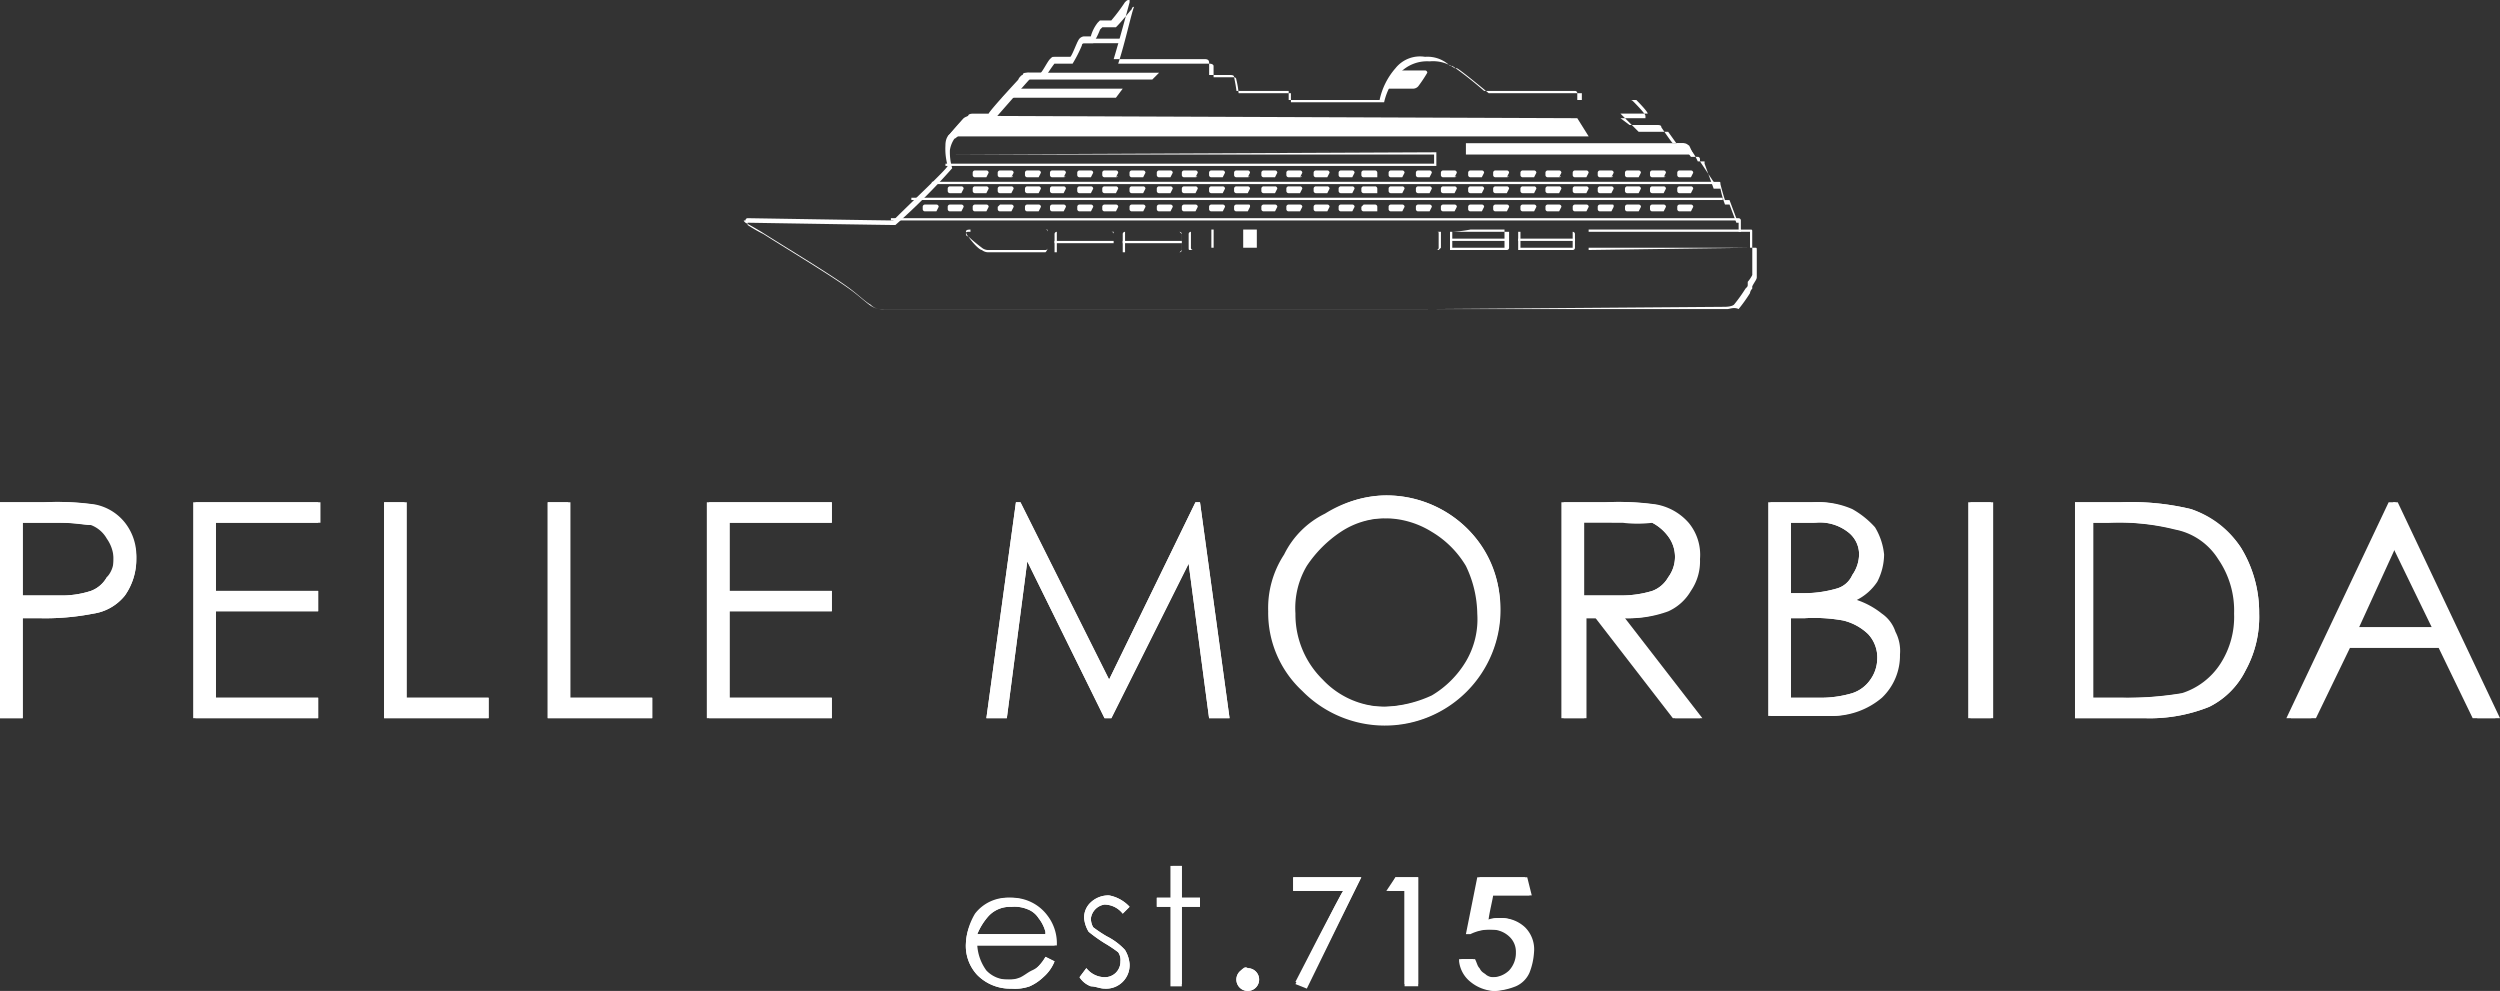 <svg id="logo-16" xmlns="http://www.w3.org/2000/svg" width="100.917" height="40" viewBox="0 0 100.917 40">
  <rect x="0" y="0" width="100.917" height="40" fill="#333333" stroke="none"/>
  <path id="Path_257" data-name="Path 257" d="M0,22.1H1.743a10.658,10.658,0,0,1,2.018.092,2.039,2.039,0,0,1,1.193.734,2.249,2.249,0,0,1,.55,1.468,2.538,2.538,0,0,1-.459,1.468,2.008,2.008,0,0,1-1.284.734,10.067,10.067,0,0,1-2.2.183H.917v4.037H0Zm.917.826v2.936H2.385a3.8,3.8,0,0,0,1.284-.183,1.233,1.233,0,0,0,.642-.55,1.042,1.042,0,0,0,.275-.734,1.48,1.48,0,0,0-.275-.826,1.233,1.233,0,0,0-.642-.55c-.275,0-.642-.092-1.284-.092Z" transform="translate(0 -1.825)" fill="#fff"/>
  <path id="Path_258" data-name="Path 258" d="M8.5,22.1h5.046v.826H9.417v2.752h4.128V26.5H9.417V29.99h4.128v.826H8.5Z" transform="translate(-0.702 -1.825)" fill="#fff"/>
  <path id="Path_259" data-name="Path 259" d="M16.9,22.1h.826v7.89H21.12v.826H16.9Z" transform="translate(-1.395 -1.825)" fill="#fff"/>
  <path id="Path_260" data-name="Path 260" d="M24.1,22.1h.826v7.89H28.32v.826H24.1Z" transform="translate(-1.99 -1.825)" fill="#fff"/>
  <path id="Path_261" data-name="Path 261" d="M31.1,22.1h5.046v.826H32.017v2.752h4.128V26.5H32.017V29.99h4.128v.826H31.1Z" transform="translate(-2.568 -1.825)" fill="#fff"/>
  <path id="Path_262" data-name="Path 262" d="M43.4,30.816,44.593,22.1h.183l3.578,7.156L51.84,22.1h.183l1.193,8.716h-.826l-.826-6.239-3.119,6.239h-.275l-3.119-6.33-.826,6.33Z" transform="translate(-3.583 -1.825)" fill="#fff"/>
  <path id="Path_263" data-name="Path 263" d="M60.479,21.8a4.645,4.645,0,0,1,3.3,1.284,4.671,4.671,0,1,1-6.605,6.606A4.3,4.3,0,0,1,55.8,26.479a3.941,3.941,0,0,1,.642-2.294,3.6,3.6,0,0,1,1.651-1.651,4.81,4.81,0,0,1,2.385-.734m.092.917a3.308,3.308,0,0,0-1.835.55,4.914,4.914,0,0,0-1.376,1.376,3.344,3.344,0,0,0-.459,1.927A3.674,3.674,0,0,0,58,29.231a3.472,3.472,0,0,0,2.569,1.1,4.93,4.93,0,0,0,1.927-.459A4.914,4.914,0,0,0,63.873,28.5a3.344,3.344,0,0,0,.459-1.927,4.578,4.578,0,0,0-.459-1.927A3.951,3.951,0,0,0,62.5,23.268a3.11,3.11,0,0,0-1.927-.55" transform="translate(-4.607 -1.8)" fill="#fff"/>
  <path id="Path_264" data-name="Path 264" d="M68.8,22.1h1.743a10.657,10.657,0,0,1,2.018.092,2.272,2.272,0,0,1,1.284.734,2.021,2.021,0,0,1,.459,1.468,2.106,2.106,0,0,1-.367,1.284,2.008,2.008,0,0,1-.917.826,4.624,4.624,0,0,1-1.743.275L74.4,30.816H73.3l-3.119-4.037h-.459v4.037H68.8Zm.826.826v2.936h1.468a4.253,4.253,0,0,0,1.284-.183,1.233,1.233,0,0,0,.642-.55,1.376,1.376,0,0,0,0-1.651,1.868,1.868,0,0,0-.642-.55,3.8,3.8,0,0,0-1.284-.183H69.626Z" transform="translate(-5.681 -1.825)" fill="#fff"/>
  <path id="Path_265" data-name="Path 265" d="M77.9,22.1h1.743a3.385,3.385,0,0,1,1.56.275,3.592,3.592,0,0,1,.917.734,2.608,2.608,0,0,1,.367,1.1,2.443,2.443,0,0,1-.275,1.1,2.166,2.166,0,0,1-.826.734,3.285,3.285,0,0,1,1.009.55,1.427,1.427,0,0,1,.55.734,1.654,1.654,0,0,1,.183.917A2.349,2.349,0,0,1,82.4,29.99a3.1,3.1,0,0,1-2.11.734H77.9V22.1Zm.826.826V25.77h.459a4.469,4.469,0,0,0,1.376-.183.97.97,0,0,0,.642-.55,1.48,1.48,0,0,0,.275-.826,1.129,1.129,0,0,0-.459-.917,1.9,1.9,0,0,0-1.376-.367Zm0,3.67V29.99h1.1a4.47,4.47,0,0,0,1.376-.183,1.427,1.427,0,0,0,.734-.55,1.48,1.48,0,0,0,.275-.826,1.38,1.38,0,0,0-.367-1.009,2.187,2.187,0,0,0-1.009-.55,6.565,6.565,0,0,0-1.56-.092h-.55Z" transform="translate(-6.432 -1.825)" fill="#fff"/>
  <rect id="Rectangle_95" data-name="Rectangle 95" width="0.917" height="8.716" transform="translate(79.541 20.275)" fill="#fff"/>
  <path id="Path_266" data-name="Path 266" d="M91.3,30.816V22.1h1.835a10.418,10.418,0,0,1,2.844.275A3.8,3.8,0,0,1,98,23.935a5.016,5.016,0,0,1,.734,2.661,4.469,4.469,0,0,1-.55,2.294,3.247,3.247,0,0,1-1.468,1.468,6.437,6.437,0,0,1-2.569.459Zm.917-.826h1.009a13.467,13.467,0,0,0,2.477-.183,2.887,2.887,0,0,0,1.56-1.193,3.489,3.489,0,0,0,.55-2.018,3.657,3.657,0,0,0-.642-2.2A2.648,2.648,0,0,0,95.428,23.2a9.657,9.657,0,0,0-2.752-.275h-.642V29.99Z" transform="translate(-7.539 -1.825)" fill="#fff"/>
  <path id="Path_267" data-name="Path 267" d="M105.112,22.1l4.128,8.716h-.917l-1.376-2.844h-3.761l-1.376,2.844H100.8l4.128-8.716Zm-.092,1.835-1.468,3.211h3.028Z" transform="translate(-8.323 -1.825)" fill="#fff"/>
  <path id="Path_268" data-name="Path 268" d="M.092,22.1H1.835a10.658,10.658,0,0,1,2.018.092,2.039,2.039,0,0,1,1.193.734A2.158,2.158,0,0,1,5.5,24.394a2.538,2.538,0,0,1-.459,1.468,2.008,2.008,0,0,1-1.284.734,10.067,10.067,0,0,1-2.2.183H.917v4.037H0V22.1Zm.826.826v2.936H2.385a3.8,3.8,0,0,0,1.284-.183,1.233,1.233,0,0,0,.642-.55c.275-.183.275-.367.275-.734a1.363,1.363,0,0,0-.183-.826,1.233,1.233,0,0,0-.642-.55c-.275,0-.642-.092-1.284-.092Z" transform="translate(0 -1.825)" fill="#fff"/>
  <path id="Path_269" data-name="Path 269" d="M8.6,22.1h5.046v.826H9.426v2.752h4.128V26.5H9.426V29.99h4.128v.826H8.6Z" transform="translate(-0.71 -1.825)" fill="#fff"/>
  <path id="Path_270" data-name="Path 270" d="M16.9,22.1h.917v7.89h3.3v.826H16.9Z" transform="translate(-1.395 -1.825)" fill="#fff"/>
  <path id="Path_271" data-name="Path 271" d="M24.1,22.1h.917v7.89h3.3v.826H24.1Z" transform="translate(-1.99 -1.825)" fill="#fff"/>
  <path id="Path_272" data-name="Path 272" d="M31.2,22.1h4.954v.826H32.026v2.752h4.128V26.5H32.026V29.99h4.128v.826H31.2Z" transform="translate(-2.576 -1.825)" fill="#fff"/>
  <path id="Path_273" data-name="Path 273" d="M43.4,30.816,44.593,22.1h.183l3.578,7.156L51.84,22.1h.183l1.193,8.716h-.826l-.826-6.239-3.119,6.239h-.275l-3.119-6.33-.826,6.33Z" transform="translate(-3.583 -1.825)" fill="#fff"/>
  <path id="Path_274" data-name="Path 274" d="M60.487,21.8a4.646,4.646,0,0,1,3.3,1.284,4.361,4.361,0,0,1,1.376,3.3,4.5,4.5,0,0,1-1.376,3.3,4.451,4.451,0,0,1-3.211,1.376,4.5,4.5,0,0,1-3.3-1.376A4.3,4.3,0,0,1,55.9,26.479a3.941,3.941,0,0,1,.642-2.294,3.6,3.6,0,0,1,1.651-1.651,4.245,4.245,0,0,1,2.294-.734m0,.917a3.308,3.308,0,0,0-1.835.55,4.914,4.914,0,0,0-1.376,1.376,3.344,3.344,0,0,0-.459,1.927,3.674,3.674,0,0,0,1.1,2.661,3.472,3.472,0,0,0,2.569,1.1,4.93,4.93,0,0,0,1.927-.459A3.951,3.951,0,0,0,63.79,28.5a3.344,3.344,0,0,0,.459-1.927,4.578,4.578,0,0,0-.459-1.927,3.951,3.951,0,0,0-1.376-1.376,3.611,3.611,0,0,0-1.927-.55" transform="translate(-4.616 -1.8)" fill="#fff"/>
  <path id="Path_275" data-name="Path 275" d="M68.7,22.1h1.743a10.658,10.658,0,0,1,2.018.092,2.272,2.272,0,0,1,1.284.734,2.021,2.021,0,0,1,.459,1.468,2.106,2.106,0,0,1-.367,1.284,2.008,2.008,0,0,1-.917.826,4.624,4.624,0,0,1-1.743.275L74.3,30.816H73.2l-3.119-4.037h-.459v4.037H68.7Zm.917.826v2.936h1.468a4.253,4.253,0,0,0,1.284-.183,1.233,1.233,0,0,0,.642-.55,1.376,1.376,0,0,0,0-1.651,1.868,1.868,0,0,0-.642-.55,4.912,4.912,0,0,1-1.193,0Z" transform="translate(-5.672 -1.825)" fill="#fff"/>
  <path id="Path_276" data-name="Path 276" d="M77.8,22.1h1.743a3.385,3.385,0,0,1,1.56.275,3.593,3.593,0,0,1,.917.734,2.608,2.608,0,0,1,.367,1.1,2.443,2.443,0,0,1-.275,1.1,2.166,2.166,0,0,1-.826.734,3.285,3.285,0,0,1,1.009.55,1.427,1.427,0,0,1,.55.734,3.26,3.26,0,0,1,.183.917A2.349,2.349,0,0,1,82.3,29.99a3.1,3.1,0,0,1-2.11.734H77.8V22.1Zm.917.826V25.77h.459a4.971,4.971,0,0,0,1.376-.183.97.97,0,0,0,.642-.55,1.48,1.48,0,0,0,.275-.826,1.129,1.129,0,0,0-.459-.917,1.794,1.794,0,0,0-1.284-.367Zm0,3.67V29.99h1.1a4.47,4.47,0,0,0,1.376-.183,1.427,1.427,0,0,0,.734-.55,1.48,1.48,0,0,0,.275-.826,1.38,1.38,0,0,0-.367-1.009,2.187,2.187,0,0,0-1.009-.55,6.565,6.565,0,0,0-1.56-.092h-.55Z" transform="translate(-6.424 -1.825)" fill="#fff"/>
  <rect id="Rectangle_96" data-name="Rectangle 96" width="0.917" height="8.716" transform="translate(79.45 20.275)" fill="#fff"/>
  <path id="Path_277" data-name="Path 277" d="M91.3,30.816V22.1h1.835a10.418,10.418,0,0,1,2.844.275A4.18,4.18,0,0,1,98,23.935a5.016,5.016,0,0,1,.734,2.661,4.469,4.469,0,0,1-.55,2.294,3.247,3.247,0,0,1-1.468,1.468,6.437,6.437,0,0,1-2.569.459Zm.826-.826h1.009a13.467,13.467,0,0,0,2.477-.183,2.887,2.887,0,0,0,1.56-1.193,3.489,3.489,0,0,0,.55-2.018,3.657,3.657,0,0,0-.642-2.2A2.648,2.648,0,0,0,95.337,23.2a9.353,9.353,0,0,0-2.661-.275h-.642V29.99Z" transform="translate(-7.539 -1.825)" fill="#fff"/>
  <path id="Path_278" data-name="Path 278" d="M105,22.1l4.037,8.716h-.917l-1.376-2.844h-3.761l-1.376,2.844H100.6l4.128-8.716Zm-.092,1.835-1.468,3.211h3.028Z" transform="translate(-8.306 -1.825)" fill="#fff"/>
  <path id="Path_279" data-name="Path 279" d="M45.711,41.885l.367.183a1.646,1.646,0,0,1-.459.642,1.919,1.919,0,0,1-.55.367,1.789,1.789,0,0,1-.734.092,1.867,1.867,0,0,1-1.376-.55,1.717,1.717,0,0,1-.459-1.284,1.932,1.932,0,0,1,.459-1.193,1.651,1.651,0,0,1,1.376-.642,1.783,1.783,0,0,1,1.468.734,1.844,1.844,0,0,1,.367,1.193H42.959a1.924,1.924,0,0,0,.367,1.009,1.178,1.178,0,0,0,.917.367,1.164,1.164,0,0,0,.55-.092c.183-.092.275-.183.459-.275a2.433,2.433,0,0,0,.459-.55m0-1.009a1.494,1.494,0,0,0-.275-.55.916.916,0,0,0-.459-.367,1.36,1.36,0,0,0-.642-.092,1.178,1.178,0,0,0-.917.367,2.54,2.54,0,0,0-.459.734h2.752Z" transform="translate(-3.509 -3.261)" fill="#fff"/>
  <path id="Path_280" data-name="Path 280" d="M49.518,39.859l-.275.275a.948.948,0,0,0-.734-.367.649.649,0,0,0-.55.55.693.693,0,0,0,.092.367,5.434,5.434,0,0,0,.55.367,2.533,2.533,0,0,1,.734.55,1.3,1.3,0,0,1,.183.55.947.947,0,0,1-1.009,1.009c-.183,0-.367-.092-.55-.092A.916.916,0,0,1,47.5,42.7l.275-.367a.948.948,0,0,0,.734.367.627.627,0,0,0,.642-.642.552.552,0,0,0-.092-.367,5.433,5.433,0,0,0-.55-.367,6.255,6.255,0,0,1-.642-.459,1.3,1.3,0,0,1-.183-.55.833.833,0,0,1,.275-.642,1.042,1.042,0,0,1,.734-.275,1.512,1.512,0,0,1,.826.459" transform="translate(-3.922 -3.253)" fill="#fff"/>
  <path id="Path_281" data-name="Path 281" d="M51.45,38.1h.459v1.284h.734v.367h-.734v3.211H51.45V39.751H50.9v-.367h.55Z" transform="translate(-4.203 -3.146)" fill="#fff"/>
  <path id="Path_282" data-name="Path 282" d="M54.592,42.692a.459.459,0,1,0,.275-.092.337.337,0,0,0-.275.092" transform="translate(-4.5 -3.517)" fill="#fff"/>
  <path id="Path_283" data-name="Path 283" d="M59.652,38.6H56.9v.55h2.018c-.092.092-1.927,3.761-1.927,3.761l.459.183,2.2-4.5Z" transform="translate(-4.698 -3.187)" fill="#fff"/>
  <path id="Path_284" data-name="Path 284" d="M62.293,38.6h-.917l-.275.55h.642V43h.55Z" transform="translate(-5.045 -3.187)" fill="#fff"/>
  <path id="Path_285" data-name="Path 285" d="M66.961,38.6H65.034l-.459,2.294h.092a1.814,1.814,0,0,1,.917-.183,1.042,1.042,0,0,1,.734.275.833.833,0,0,1,.275.642,1.042,1.042,0,0,1-.275.734.991.991,0,0,1-.642.275.552.552,0,0,1-.367-.092c-.092-.092-.183-.092-.275-.275-.092-.092-.092-.183-.183-.367H64.3v.092a1.235,1.235,0,0,0,.459.826,1.63,1.63,0,0,0,.917.367A2.678,2.678,0,0,0,66.5,43a1.071,1.071,0,0,0,.55-.55,2.679,2.679,0,0,0,.183-.826,1.253,1.253,0,0,0-.367-1.009,1.38,1.38,0,0,0-1.009-.367,1,1,0,0,0-.459.092c0-.183.183-.917.183-1.009h1.56l-.183-.734Z" transform="translate(-5.309 -3.187)" fill="#fff"/>
  <path id="Path_286" data-name="Path 286" d="M45.711,41.885l.367.183a1.646,1.646,0,0,1-.459.642,1.919,1.919,0,0,1-.55.367,1.789,1.789,0,0,1-.734.092,1.867,1.867,0,0,1-1.376-.55,1.717,1.717,0,0,1-.459-1.284,2.6,2.6,0,0,1,.367-1.193,1.651,1.651,0,0,1,1.376-.642,1.783,1.783,0,0,1,1.468.734,1.844,1.844,0,0,1,.367,1.193H42.867a1.924,1.924,0,0,0,.367,1.009,1.178,1.178,0,0,0,.917.367,1.164,1.164,0,0,0,.55-.092c.183-.092.275-.183.459-.275a1.041,1.041,0,0,0,.55-.55m0-1.009a1.494,1.494,0,0,0-.275-.55.916.916,0,0,0-.459-.367,1.36,1.36,0,0,0-.642-.092,1.178,1.178,0,0,0-.917.367,2.54,2.54,0,0,0-.459.734h2.752Z" transform="translate(-3.509 -3.261)" fill="#fff"/>
  <path id="Path_287" data-name="Path 287" d="M49.518,39.859l-.275.275a.948.948,0,0,0-.734-.367.649.649,0,0,0-.55.55.693.693,0,0,0,.092.367,5.434,5.434,0,0,0,.55.367,2.533,2.533,0,0,1,.734.55,1.3,1.3,0,0,1,.183.55.947.947,0,0,1-1.009,1.009c-.183,0-.367-.092-.55-.092A.916.916,0,0,1,47.5,42.7l.275-.367a.948.948,0,0,0,.734.367.627.627,0,0,0,.642-.642.552.552,0,0,0-.092-.367,5.433,5.433,0,0,0-.55-.367,6.255,6.255,0,0,1-.642-.459,1.3,1.3,0,0,1-.183-.55.833.833,0,0,1,.275-.642,1.042,1.042,0,0,1,.734-.275,1.512,1.512,0,0,1,.826.459" transform="translate(-3.922 -3.253)" fill="#fff"/>
  <path id="Path_288" data-name="Path 288" d="M51.542,38.1h.367v1.284h.734v.367h-.734v3.119h-.367V39.751H50.9v-.367h.642Z" transform="translate(-4.203 -3.146)" fill="#fff"/>
  <path id="Path_289" data-name="Path 289" d="M54.592,42.688a.459.459,0,1,0,.275-.092c-.092-.092-.183,0-.275.092" transform="translate(-4.5 -3.514)" fill="#fff"/>
  <path id="Path_290" data-name="Path 290" d="M59.652,38.6H56.9v.55h2.018c-.092.092-1.927,3.67-1.927,3.67L57.45,43l2.2-4.4Z" transform="translate(-4.698 -3.187)" fill="#fff"/>
  <path id="Path_291" data-name="Path 291" d="M62.193,38.6h-.826L61,39.15h.734v3.761h.55V38.6Z" transform="translate(-5.037 -3.187)" fill="#fff"/>
  <path id="Path_292" data-name="Path 292" d="M66.861,38.6H64.934l-.459,2.294h.092a1.814,1.814,0,0,1,.917-.183,1.042,1.042,0,0,1,.734.275.833.833,0,0,1,.275.642,1.042,1.042,0,0,1-.275.734.991.991,0,0,1-.642.275.552.552,0,0,1-.367-.092c-.092-.092-.183-.092-.275-.275-.092-.092-.092-.183-.183-.367H64.2v.092a1.235,1.235,0,0,0,.459.826,1.63,1.63,0,0,0,.917.367A2.679,2.679,0,0,0,66.4,43a1.071,1.071,0,0,0,.55-.55,2.679,2.679,0,0,0,.183-.826,1.27,1.27,0,0,0-1.376-1.376,1,1,0,0,0-.459.092c0-.092.183-.917.183-1.009h1.56l-.183-.734Z" transform="translate(-5.301 -3.187)" fill="#fff"/>
  <path id="Path_293" data-name="Path 293" d="M72.427,12.477H38.3a.593.593,0,0,1-.459-.183c-.183-.092-.459-.367-.826-.642C36.28,11.1,34.445,10,33.436,9.358c-.459-.275-.642-.367-.642-.367-.092-.092-.092-.092,0-.092a.09.09,0,0,1,.092-.092s5.5.092,5.872.092c.826-.826,2.11-2.018,2.2-2.2a2.54,2.54,0,0,1-.092-.826c0-.367.183-.459.183-.459a5.535,5.535,0,0,1,.734-.734c0-.092.183-.092.183-.092h.642c.092-.183,1.284-1.468,1.376-1.56a.337.337,0,0,1,.275-.092h.459c.092-.092.275-.459.367-.55s.092-.092.183-.092h.642c.092-.092.275-.642.367-.734a.284.284,0,0,1,.183-.092h.275a1.55,1.55,0,0,1,.275-.55l.092-.092h.459a7.315,7.315,0,0,0,.55-.734C48.207,0,48.207,0,48.3,0V.092s-.367,1.376-.642,2.294h3.67c.183,0,.183.092.183.183v.459h.826c.092,0,.183,0,.183.092,0,0,.092.459.092.55h2.11v.367h3.67a2.834,2.834,0,0,1,.642-1.284,1.265,1.265,0,0,1,1.193-.459h0a1.3,1.3,0,0,1,1.009.367h.092A15.684,15.684,0,0,1,62.61,3.67h3.67a.09.09,0,0,1,.092.092v.275h2.11c.092,0,.092,0,.183.092,0,0,.459.459.459.55v.092H68.115l.367.275h1.1c.092,0,.183,0,.183.092,0,0,.367.55.459.642h.367c.092,0,.092,0,.092.092a2.943,2.943,0,0,0,.275.459h.275a.09.09,0,0,1,.092.092v.092l.55.826h.183c.092,0,.092,0,.092.092,0,0,.092.367.183.642h.183l.275.734h.092a.09.09,0,0,1,.092.092v.367h.367c.092,0,.092,0,.092.092V10h.092c.092,0,.092,0,.092.092v1.1c0,.092-.092.183-.183.367v.092a.32.32,0,0,0-.092.183,6.26,6.26,0,0,1-.459.642C72.7,12.385,72.519,12.477,72.427,12.477Zm-.092-.092s.275,0,.367-.092a6.256,6.256,0,0,0,.459-.642c.092-.092.092-.092.092-.183v-.092a1.319,1.319,0,0,0,.183-.275V10h-.092V9.358h-.459V8.991h-.092l-.275-.734h-.183a3.738,3.738,0,0,1-.183-.642h-.275l-.367-1.009V6.514h-.275a2,2,0,0,0-.275-.459l-.092-.092H70.5l-.459-.642H68.849l-.734-.734h1.1c0-.092-.459-.55-.459-.55h-2.2V3.761H62.794s-1.1-.917-1.284-1.009h-.092a1.476,1.476,0,0,0-1.009-.275h0a1.519,1.519,0,0,0-1.193.459,2.5,2.5,0,0,0-.642,1.193H54.812V3.853h0V3.761H52.7a3.244,3.244,0,0,0-.092-.55.09.09,0,0,0-.092-.092h-.826V2.661s0-.092-.183-.092H47.84c.275-.826.55-2.11.642-2.294a.09.09,0,0,0-.092.092c-.092.092-.367.459-.642.734H47.2l-.092.092a3.054,3.054,0,0,1-.275.55h-.367a.09.09,0,0,0-.092.092A5.448,5.448,0,0,1,46,2.569h-.734a5.434,5.434,0,0,0-.367.55h-.459c-.092,0-.183,0-.183.092-.092.092-1.376,1.56-1.376,1.56h-.642a.71.71,0,0,0-.275.092c-.092.092-.642.734-.734.734h0a1.1,1.1,0,0,0-.183.459,2.28,2.28,0,0,0,.092.734h0a26.18,26.18,0,0,1-2.294,2.294h0c-.275,0-5.872-.092-5.872-.092h-.092v.092a6.636,6.636,0,0,0,.642.367c1.009.642,2.844,1.743,3.578,2.294.367.275.642.55.826.642a.827.827,0,0,0,.459.092H60.133Z" transform="translate(-2.702)" fill="#fff"/>
  <path id="Path_294" data-name="Path 294" d="M43.693,11.017h-.275a.4.4,0,0,1-.275-.092h0c-.092,0-.367-.275-.55-.55a.284.284,0,0,1-.092-.183c0-.092.092-.092.275-.092h2.936c.092,0,.092,0,.092.092v.642a.32.32,0,0,1-.092.183H43.693Zm-1.009-.826c-.183,0-.183,0-.183.092a.09.09,0,0,0,.092.092,6.759,6.759,0,0,0,.55.459h0a.4.4,0,0,0,.275.092h2.294a.09.09,0,0,0,.092-.092v-.642a.09.09,0,0,0-.092-.092H42.683Z" transform="translate(-3.509 -0.834)" fill="#fff"/>
  <path id="Path_295" data-name="Path 295" d="M47.134,11.026H46.4v-.734a.09.09,0,0,1,.092-.092h2.2a.09.09,0,0,1,.092.092v.642a.09.09,0,0,1-.092.092Zm1.1-.826H46.492v.826h2.2a.09.09,0,0,0,.092-.092V10.2Z" transform="translate(-3.831 -0.842)" fill="#fff"/>
  <rect id="Rectangle_97" data-name="Rectangle 97" width="2.385" height="0.092" transform="translate(42.569 9.725)" fill="#fff"/>
  <path id="Path_296" data-name="Path 296" d="M50.134,11.026H49.4v-.734a.09.09,0,0,1,.092-.092h2.2a.09.09,0,0,1,.092.092h0v.642a.09.09,0,0,1-.092.092Zm1.56-.826h-2.2v.826h2.2l.092-.092v-.642l-.092-.092Z" transform="translate(-4.079 -0.842)" fill="#fff"/>
  <path id="Path_297" data-name="Path 297" d="M57.254,10.934H52.392c-.092,0-.092,0-.092-.092v-.55a.09.09,0,0,1,.092-.092H62.3c.092,0,.092,0,.092.092v.55a.09.09,0,0,1-.092.092Zm4.128-.734H52.392v.092h0v.55h0a.09.09,0,0,0,.092.092h9.908l.092-.092V10.2Z" transform="translate(-4.318 -0.842)" fill="#fff"/>
  <rect id="Rectangle_98" data-name="Rectangle 98" width="2.385" height="0.092" transform="translate(45.321 9.725)" fill="#fff"/>
  <path id="Path_298" data-name="Path 298" d="M64.534,10.926H63.8v-.734h2.385v.642a.09.09,0,0,1-.092.092Zm-.642-.734h0v.642H66V10.1H64.626a5.46,5.46,0,0,1-.734.092Z" transform="translate(-5.268 -0.834)" fill="#fff"/>
  <rect id="Rectangle_99" data-name="Rectangle 99" width="2.294" height="0.092" transform="translate(58.532 9.633)" fill="#fff"/>
  <path id="Path_299" data-name="Path 299" d="M67.534,10.934H66.8V10.2H69a.09.09,0,0,1,.092.092h0v.55a.09.09,0,0,1-.092.092Zm-.642-.734h0v.642H69V10.2h-2.11Z" transform="translate(-5.516 -0.842)" fill="#fff"/>
  <rect id="Rectangle_100" data-name="Rectangle 100" width="2.294" height="0.092" transform="translate(61.284 9.633)" fill="#fff"/>
  <rect id="Rectangle_101" data-name="Rectangle 101" width="0.092" height="0.734" transform="translate(48.899 9.266)" fill="#fff"/>
  <path id="Path_300" data-name="Path 300" d="M69.9,10.926V10.1h6.147v.092H69.9v.642h6.514Z" transform="translate(-5.772 -0.834)" fill="#fff"/>
  <rect id="Rectangle_102" data-name="Rectangle 102" width="34.128" height="0.092" transform="translate(35.963 8.807)" fill="#fff"/>
  <rect id="Rectangle_103" data-name="Rectangle 103" width="32.752" height="0.092" transform="translate(36.789 7.982)" fill="#fff"/>
  <rect id="Rectangle_104" data-name="Rectangle 104" width="31.56" height="0.092" transform="translate(37.615 7.339)" fill="#fff"/>
  <path id="Path_301" data-name="Path 301" d="M61.408,7.25H41.592V7.159H61.317V6.792H41.5L61.408,6.7Z" transform="translate(-3.427 -0.553)" fill="#fff"/>
  <g id="Group_208" data-name="Group 208" transform="translate(37.248 1.56)">
    <rect id="Rectangle_105" data-name="Rectangle 105" width="0.55" height="0.734" transform="translate(12.936 7.706)" fill="#fff"/>
    <g id="Group_207" data-name="Group 207">
      <path id="Path_302" data-name="Path 302" d="M43.35,9.275h-.459a.09.09,0,0,1-.092-.092V9.092A.09.09,0,0,1,42.892,9h.459a.09.09,0,0,1,.092.092l-.092.183h0" transform="translate(-40.782 -2.303)" fill="#fff"/>
      <path id="Path_303" data-name="Path 303" d="M42.25,9.275h-.459a.09.09,0,0,1-.092-.092V9.092A.09.09,0,0,1,41.792,9h.459a.09.09,0,0,1,.092.092l-.092.183h0" transform="translate(-40.691 -2.303)" fill="#fff"/>
      <path id="Path_304" data-name="Path 304" d="M41.15,9.275h-.459a.09.09,0,0,1-.092-.092V9.092A.09.09,0,0,1,40.692,9h.459a.09.09,0,0,1,.092.092l-.092.183h0" transform="translate(-40.6 -2.303)" fill="#fff"/>
      <path id="Path_305" data-name="Path 305" d="M44.45,9.275h-.459a.09.09,0,0,1-.092-.092V9.092L43.992,9h.459a.09.09,0,0,1,.092.092l-.092.183h0" transform="translate(-40.872 -2.303)" fill="#fff"/>
      <path id="Path_306" data-name="Path 306" d="M45.65,9.275h-.459a.09.09,0,0,1-.092-.092V9.092A.09.09,0,0,1,45.192,9h.459a.09.09,0,0,1,.092.092l-.092.183h0" transform="translate(-40.972 -2.303)" fill="#fff"/>
      <path id="Path_307" data-name="Path 307" d="M46.75,9.275h-.459a.09.09,0,0,1-.092-.092V9.092A.09.09,0,0,1,46.292,9h.459a.09.09,0,0,1,.092.092l-.092.183h0" transform="translate(-41.062 -2.303)" fill="#fff"/>
      <path id="Path_308" data-name="Path 308" d="M47.95,9.275h-.459a.09.09,0,0,1-.092-.092V9.092A.09.09,0,0,1,47.492,9h.459a.09.09,0,0,1,.092.092l-.092.183h0" transform="translate(-41.161 -2.303)" fill="#fff"/>
      <path id="Path_309" data-name="Path 309" d="M49.05,9.275h-.459a.09.09,0,0,1-.092-.092V9.092A.09.09,0,0,1,48.592,9h.459a.09.09,0,0,1,.092.092l-.092.183h0" transform="translate(-41.252 -2.303)" fill="#fff"/>
      <path id="Path_310" data-name="Path 310" d="M50.25,9.275h-.459a.09.09,0,0,1-.092-.092V9.092A.09.09,0,0,1,49.792,9h.459a.09.09,0,0,1,.092.092l-.092.183h0" transform="translate(-41.351 -2.303)" fill="#fff"/>
      <path id="Path_311" data-name="Path 311" d="M51.45,9.275h-.459a.09.09,0,0,1-.092-.092V9.092A.09.09,0,0,1,50.992,9h.459a.09.09,0,0,1,.092.092l-.092.183h0" transform="translate(-41.45 -2.303)" fill="#fff"/>
      <path id="Path_312" data-name="Path 312" d="M52.55,9.275h-.459A.09.09,0,0,1,52,9.183V9.092A.09.09,0,0,1,52.092,9h.459a.09.09,0,0,1,.092.092l-.092.183h0" transform="translate(-41.541 -2.303)" fill="#fff"/>
      <path id="Path_313" data-name="Path 313" d="M53.75,9.275h-.459a.09.09,0,0,1-.092-.092V9.092A.09.09,0,0,1,53.292,9h.459a.09.09,0,0,1,.092.092l-.092.183h0" transform="translate(-41.64 -2.303)" fill="#fff"/>
      <path id="Path_314" data-name="Path 314" d="M54.85,9.275h-.459a.09.09,0,0,1-.092-.092V9.092A.09.09,0,0,1,54.392,9h.459c.092,0,.092,0,.092.092l-.092.183h0" transform="translate(-41.731 -2.303)" fill="#fff"/>
      <path id="Path_315" data-name="Path 315" d="M56.05,9.275h-.459a.09.09,0,0,1-.092-.092V9.092A.09.09,0,0,1,55.592,9h.459a.09.09,0,0,1,.092.092l-.092.183h0" transform="translate(-41.83 -2.303)" fill="#fff"/>
      <path id="Path_316" data-name="Path 316" d="M57.15,9.275h-.459a.09.09,0,0,1-.092-.092V9.092A.09.09,0,0,1,56.692,9h.459a.09.09,0,0,1,.092.092l-.092.183h0" transform="translate(-41.921 -2.303)" fill="#fff"/>
      <path id="Path_317" data-name="Path 317" d="M58.35,9.275h-.459a.09.09,0,0,1-.092-.092V9.092A.09.09,0,0,1,57.892,9h.459a.09.09,0,0,1,.092.092l-.092.183h0" transform="translate(-42.02 -2.303)" fill="#fff"/>
      <path id="Path_318" data-name="Path 318" d="M59.45,9.275h-.459a.09.09,0,0,1-.092-.092V9.092A.09.09,0,0,1,58.992,9h.459a.09.09,0,0,1,.092.092l-.092.183h0" transform="translate(-42.111 -2.303)" fill="#fff"/>
      <path id="Path_319" data-name="Path 319" d="M60.542,9.275h-.55a.09.09,0,0,1-.092-.092V9.092L59.992,9h.459a.09.09,0,0,1,.092.092v.183h0" transform="translate(-42.194 -2.303)" fill="#fff"/>
      <path id="Path_320" data-name="Path 320" d="M61.65,9.275h-.459a.09.09,0,0,1-.092-.092V9.092A.09.09,0,0,1,61.192,9h.459a.09.09,0,0,1,.092.092l-.092.183h0" transform="translate(-42.293 -2.303)" fill="#fff"/>
      <path id="Path_321" data-name="Path 321" d="M62.85,9.275h-.459a.09.09,0,0,1-.092-.092V9.092A.09.09,0,0,1,62.392,9h.459a.09.09,0,0,1,.092.092l-.092.183h0" transform="translate(-42.392 -2.303)" fill="#fff"/>
      <path id="Path_322" data-name="Path 322" d="M63.95,9.275h-.459a.09.09,0,0,1-.092-.092V9.092A.09.09,0,0,1,63.492,9h.459a.09.09,0,0,1,.092.092l-.092.183h0" transform="translate(-42.483 -2.303)" fill="#fff"/>
      <path id="Path_323" data-name="Path 323" d="M65.15,9.275h-.459a.09.09,0,0,1-.092-.092V9.092A.09.09,0,0,1,64.692,9h.459a.09.09,0,0,1,.092.092l-.092.183h0" transform="translate(-42.582 -2.303)" fill="#fff"/>
      <path id="Path_324" data-name="Path 324" d="M66.25,9.275h-.459a.09.09,0,0,1-.092-.092V9.092A.09.09,0,0,1,65.792,9h.459a.09.09,0,0,1,.092.092l-.092.183h0" transform="translate(-42.672 -2.303)" fill="#fff"/>
      <path id="Path_325" data-name="Path 325" d="M67.45,9.275h-.459a.09.09,0,0,1-.092-.092V9.092A.09.09,0,0,1,66.992,9h.459a.09.09,0,0,1,.092.092l-.092.183h0" transform="translate(-42.772 -2.303)" fill="#fff"/>
      <path id="Path_326" data-name="Path 326" d="M68.55,9.275h-.459A.09.09,0,0,1,68,9.183V9.092A.09.09,0,0,1,68.092,9h.459a.09.09,0,0,1,.092.092l-.092.183h0" transform="translate(-42.862 -2.303)" fill="#fff"/>
      <path id="Path_327" data-name="Path 327" d="M69.75,9.275h-.459a.09.09,0,0,1-.092-.092V9.092A.09.09,0,0,1,69.292,9h.459a.09.09,0,0,1,.092.092l-.092.183h0" transform="translate(-42.961 -2.303)" fill="#fff"/>
      <path id="Path_328" data-name="Path 328" d="M70.85,9.275h-.459a.09.09,0,0,1-.092-.092V9.092A.09.09,0,0,1,70.392,9h.459c.092,0,.092,0,.092.092l-.092.183h0" transform="translate(-43.052 -2.303)" fill="#fff"/>
      <path id="Path_329" data-name="Path 329" d="M72.05,9.275h-.459a.09.09,0,0,1-.092-.092V9.092A.09.09,0,0,1,71.592,9h.459a.09.09,0,0,1,.092.092l-.092.183h0" transform="translate(-43.151 -2.303)" fill="#fff"/>
      <path id="Path_330" data-name="Path 330" d="M73.15,9.275h-.459a.09.09,0,0,1-.092-.092V9.092A.09.09,0,0,1,72.692,9h.459a.09.09,0,0,1,.092.092l-.092.183h0" transform="translate(-43.242 -2.303)" fill="#fff"/>
      <path id="Path_331" data-name="Path 331" d="M74.35,9.275h-.459a.09.09,0,0,1-.092-.092V9.092A.09.09,0,0,1,73.892,9h.459a.09.09,0,0,1,.092.092l-.092.183h0" transform="translate(-43.341 -2.303)" fill="#fff"/>
      <g id="Group_206" data-name="Group 206" transform="translate(1.009)">
        <path id="Path_332" data-name="Path 332" d="M43.35,8.475h-.459a.09.09,0,0,1-.092-.092V8.292a.09.09,0,0,1,.092-.092h.459a.09.09,0,0,1,.092.092l-.092.183h0" transform="translate(-41.791 -2.237)" fill="#fff"/>
        <path id="Path_333" data-name="Path 333" d="M42.25,8.475h-.459a.09.09,0,0,1-.092-.092V8.292a.09.09,0,0,1,.092-.092h.459a.09.09,0,0,1,.092.092l-.092.183h0" transform="translate(-41.7 -2.237)" fill="#fff"/>
        <path id="Path_334" data-name="Path 334" d="M44.45,8.475h-.459a.09.09,0,0,1-.092-.092V8.292a.09.09,0,0,1,.092-.092h.459a.09.09,0,0,1,.092.092l-.092.183h0" transform="translate(-41.882 -2.237)" fill="#fff"/>
        <path id="Path_335" data-name="Path 335" d="M45.65,8.475h-.459a.09.09,0,0,1-.092-.092V8.292a.09.09,0,0,1,.092-.092h.459a.09.09,0,0,1,.092.092l-.092.183h0" transform="translate(-41.981 -2.237)" fill="#fff"/>
        <path id="Path_336" data-name="Path 336" d="M46.75,8.475h-.459a.09.09,0,0,1-.092-.092V8.292a.09.09,0,0,1,.092-.092h.459a.09.09,0,0,1,.092.092l-.092.183h0" transform="translate(-42.072 -2.237)" fill="#fff"/>
        <path id="Path_337" data-name="Path 337" d="M47.95,8.475h-.459a.09.09,0,0,1-.092-.092V8.292a.09.09,0,0,1,.092-.092h.459a.09.09,0,0,1,.092.092l-.092.183h0" transform="translate(-42.171 -2.237)" fill="#fff"/>
        <path id="Path_338" data-name="Path 338" d="M49.05,8.475h-.459a.09.09,0,0,1-.092-.092V8.292a.09.09,0,0,1,.092-.092h.459a.09.09,0,0,1,.092.092l-.092.183h0" transform="translate(-42.261 -2.237)" fill="#fff"/>
        <path id="Path_339" data-name="Path 339" d="M50.25,8.475h-.459a.09.09,0,0,1-.092-.092V8.292a.09.09,0,0,1,.092-.092h.459a.09.09,0,0,1,.092.092l-.092.183h0" transform="translate(-42.361 -2.237)" fill="#fff"/>
        <path id="Path_340" data-name="Path 340" d="M51.45,8.475h-.459a.09.09,0,0,1-.092-.092V8.292a.09.09,0,0,1,.092-.092h.459a.09.09,0,0,1,.092.092l-.092.183h0" transform="translate(-42.46 -2.237)" fill="#fff"/>
        <path id="Path_341" data-name="Path 341" d="M52.55,8.475h-.459A.09.09,0,0,1,52,8.383V8.292a.09.09,0,0,1,.092-.092h.459a.09.09,0,0,1,.092.092l-.092.183h0" transform="translate(-42.55 -2.237)" fill="#fff"/>
        <path id="Path_342" data-name="Path 342" d="M53.75,8.475h-.459a.09.09,0,0,1-.092-.092V8.292a.09.09,0,0,1,.092-.092h.459a.09.09,0,0,1,.092.092l-.092.183h0" transform="translate(-42.65 -2.237)" fill="#fff"/>
        <path id="Path_343" data-name="Path 343" d="M54.85,8.475h-.459a.09.09,0,0,1-.092-.092V8.292a.09.09,0,0,1,.092-.092h.459a.09.09,0,0,1,.092.092l-.092.183h0" transform="translate(-42.74 -2.237)" fill="#fff"/>
        <path id="Path_344" data-name="Path 344" d="M56.05,8.475h-.459a.09.09,0,0,1-.092-.092V8.292a.09.09,0,0,1,.092-.092h.459a.09.09,0,0,1,.092.092l-.092.183h0" transform="translate(-42.839 -2.237)" fill="#fff"/>
        <path id="Path_345" data-name="Path 345" d="M57.15,8.475h-.459a.09.09,0,0,1-.092-.092V8.292a.09.09,0,0,1,.092-.092h.459a.09.09,0,0,1,.092.092l-.092.183h0" transform="translate(-42.93 -2.237)" fill="#fff"/>
        <path id="Path_346" data-name="Path 346" d="M58.35,8.475h-.459a.09.09,0,0,1-.092-.092V8.292a.09.09,0,0,1,.092-.092h.459a.09.09,0,0,1,.092.092l-.092.183h0" transform="translate(-43.029 -2.237)" fill="#fff"/>
        <path id="Path_347" data-name="Path 347" d="M59.45,8.475h-.459a.09.09,0,0,1-.092-.092V8.292a.09.09,0,0,1,.092-.092h.459a.09.09,0,0,1,.092.092l-.092.183h0" transform="translate(-43.12 -2.237)" fill="#fff"/>
        <path id="Path_348" data-name="Path 348" d="M60.542,8.475h-.55a.09.09,0,0,1-.092-.092V8.292a.09.09,0,0,1,.092-.092h.459a.09.09,0,0,1,.092.092v.183h0" transform="translate(-43.203 -2.237)" fill="#fff"/>
        <path id="Path_349" data-name="Path 349" d="M61.65,8.475h-.459a.09.09,0,0,1-.092-.092V8.292a.09.09,0,0,1,.092-.092h.459a.09.09,0,0,1,.092.092l-.092.183h0" transform="translate(-43.302 -2.237)" fill="#fff"/>
        <path id="Path_350" data-name="Path 350" d="M62.85,8.475h-.459a.09.09,0,0,1-.092-.092V8.292a.09.09,0,0,1,.092-.092h.459a.09.09,0,0,1,.092.092l-.092.183h0" transform="translate(-43.401 -2.237)" fill="#fff"/>
        <path id="Path_351" data-name="Path 351" d="M63.95,8.475h-.459a.09.09,0,0,1-.092-.092V8.292a.09.09,0,0,1,.092-.092h.459a.09.09,0,0,1,.092.092l-.092.183h0" transform="translate(-43.492 -2.237)" fill="#fff"/>
        <path id="Path_352" data-name="Path 352" d="M65.15,8.475h-.459a.09.09,0,0,1-.092-.092V8.292a.09.09,0,0,1,.092-.092h.459a.09.09,0,0,1,.092.092l-.092.183h0" transform="translate(-43.591 -2.237)" fill="#fff"/>
        <path id="Path_353" data-name="Path 353" d="M66.25,8.475h-.459a.09.09,0,0,1-.092-.092V8.292a.09.09,0,0,1,.092-.092h.459a.09.09,0,0,1,.092.092l-.092.183h0" transform="translate(-43.682 -2.237)" fill="#fff"/>
        <path id="Path_354" data-name="Path 354" d="M67.45,8.475h-.459a.09.09,0,0,1-.092-.092V8.292a.09.09,0,0,1,.092-.092h.459a.09.09,0,0,1,.092.092l-.092.183h0" transform="translate(-43.781 -2.237)" fill="#fff"/>
        <path id="Path_355" data-name="Path 355" d="M68.55,8.475h-.459A.09.09,0,0,1,68,8.383V8.292a.09.09,0,0,1,.092-.092h.459a.09.09,0,0,1,.092.092l-.092.183h0" transform="translate(-43.872 -2.237)" fill="#fff"/>
        <path id="Path_356" data-name="Path 356" d="M69.75,8.475h-.459a.09.09,0,0,1-.092-.092V8.292a.09.09,0,0,1,.092-.092h.459a.09.09,0,0,1,.092.092l-.092.183h0" transform="translate(-43.971 -2.237)" fill="#fff"/>
        <path id="Path_357" data-name="Path 357" d="M70.85,8.475h-.459a.09.09,0,0,1-.092-.092V8.292a.09.09,0,0,1,.092-.092h.459a.09.09,0,0,1,.092.092l-.092.183h0" transform="translate(-44.061 -2.237)" fill="#fff"/>
        <path id="Path_358" data-name="Path 358" d="M72.05,8.475h-.459a.09.09,0,0,1-.092-.092V8.292a.09.09,0,0,1,.092-.092h.459a.09.09,0,0,1,.092.092l-.092.183h0" transform="translate(-44.161 -2.237)" fill="#fff"/>
        <path id="Path_359" data-name="Path 359" d="M73.15,8.475h-.459a.09.09,0,0,1-.092-.092V8.292a.09.09,0,0,1,.092-.092h.459a.09.09,0,0,1,.092.092l-.092.183h0" transform="translate(-44.251 -2.237)" fill="#fff"/>
        <path id="Path_360" data-name="Path 360" d="M74.35,8.475h-.459a.09.09,0,0,1-.092-.092V8.292a.09.09,0,0,1,.092-.092h.459a.09.09,0,0,1,.092.092l-.092.183h0" transform="translate(-44.35 -2.237)" fill="#fff"/>
        <g id="Group_205" data-name="Group 205">
          <path id="Path_361" data-name="Path 361" d="M73.674,6.759H64.5V6.3h8.807a.284.284,0,0,1,.183.092c0-.092.183.367.183.367" transform="translate(-43.583 -2.08)" fill="#fff"/>
          <path id="Path_362" data-name="Path 362" d="M43.35,7.775h-.459a.09.09,0,0,1-.092-.092V7.592a.09.09,0,0,1,.092-.092h.459a.09.09,0,0,1,.092.092l-.092.183h0" transform="translate(-41.791 -2.179)" fill="#fff"/>
          <path id="Path_363" data-name="Path 363" d="M44.45,7.775h-.459a.09.09,0,0,1-.092-.092V7.592a.09.09,0,0,1,.092-.092h.459a.09.09,0,0,1,.092.092l-.092.183c.092-.092.092,0,0,0" transform="translate(-41.882 -2.179)" fill="#fff"/>
          <path id="Path_364" data-name="Path 364" d="M45.65,7.775h-.459a.09.09,0,0,1-.092-.092V7.592a.09.09,0,0,1,.092-.092h.459a.09.09,0,0,1,.092.092l-.092.183h0" transform="translate(-41.981 -2.179)" fill="#fff"/>
          <path id="Path_365" data-name="Path 365" d="M46.75,7.775h-.459a.09.09,0,0,1-.092-.092V7.592a.09.09,0,0,1,.092-.092h.459a.09.09,0,0,1,.092.092l-.092.183c.092-.092.092,0,0,0" transform="translate(-42.072 -2.179)" fill="#fff"/>
          <path id="Path_366" data-name="Path 366" d="M47.95,7.775h-.459a.09.09,0,0,1-.092-.092V7.592a.09.09,0,0,1,.092-.092h.459a.09.09,0,0,1,.092.092l-.092.183h0" transform="translate(-42.171 -2.179)" fill="#fff"/>
          <path id="Path_367" data-name="Path 367" d="M49.05,7.775h-.459a.09.09,0,0,1-.092-.092V7.592a.09.09,0,0,1,.092-.092h.459a.09.09,0,0,1,.092.092l-.092.183c.092-.092.092,0,0,0" transform="translate(-42.261 -2.179)" fill="#fff"/>
          <path id="Path_368" data-name="Path 368" d="M50.25,7.775h-.459a.09.09,0,0,1-.092-.092V7.592a.09.09,0,0,1,.092-.092h.459a.09.09,0,0,1,.092.092l-.092.183h0" transform="translate(-42.361 -2.179)" fill="#fff"/>
          <path id="Path_369" data-name="Path 369" d="M51.45,7.775h-.459a.09.09,0,0,1-.092-.092V7.592a.09.09,0,0,1,.092-.092h.459a.09.09,0,0,1,.092.092l-.092.183h0" transform="translate(-42.46 -2.179)" fill="#fff"/>
          <path id="Path_370" data-name="Path 370" d="M52.55,7.775h-.459A.09.09,0,0,1,52,7.683V7.592a.09.09,0,0,1,.092-.092h.459a.09.09,0,0,1,.092.092l-.092.183c.092-.092.092,0,0,0" transform="translate(-42.55 -2.179)" fill="#fff"/>
          <path id="Path_371" data-name="Path 371" d="M53.75,7.775h-.459a.09.09,0,0,1-.092-.092V7.592a.09.09,0,0,1,.092-.092h.459a.09.09,0,0,1,.092.092l-.092.183h0" transform="translate(-42.65 -2.179)" fill="#fff"/>
          <path id="Path_372" data-name="Path 372" d="M54.85,7.775h-.459a.09.09,0,0,1-.092-.092V7.592a.09.09,0,0,1,.092-.092h.459a.09.09,0,0,1,.092.092l-.092.183c.092-.092.092,0,0,0" transform="translate(-42.74 -2.179)" fill="#fff"/>
          <path id="Path_373" data-name="Path 373" d="M56.05,7.775h-.459a.09.09,0,0,1-.092-.092V7.592a.09.09,0,0,1,.092-.092h.459a.09.09,0,0,1,.092.092l-.092.183h0" transform="translate(-42.839 -2.179)" fill="#fff"/>
          <path id="Path_374" data-name="Path 374" d="M57.15,7.775h-.459a.09.09,0,0,1-.092-.092V7.592a.09.09,0,0,1,.092-.092h.459a.09.09,0,0,1,.092.092l-.092.183c.092-.092.092,0,0,0" transform="translate(-42.93 -2.179)" fill="#fff"/>
          <path id="Path_375" data-name="Path 375" d="M58.35,7.775h-.459a.09.09,0,0,1-.092-.092V7.592a.09.09,0,0,1,.092-.092h.459a.09.09,0,0,1,.092.092l-.092.183h0" transform="translate(-43.029 -2.179)" fill="#fff"/>
          <path id="Path_376" data-name="Path 376" d="M59.45,7.775h-.459a.09.09,0,0,1-.092-.092V7.592a.09.09,0,0,1,.092-.092h.459a.09.09,0,0,1,.092.092l-.092.183h0" transform="translate(-43.12 -2.179)" fill="#fff"/>
          <path id="Path_377" data-name="Path 377" d="M60.542,7.775h-.55a.09.09,0,0,1-.092-.092V7.592a.09.09,0,0,1,.092-.092h.459a.09.09,0,0,1,.092.092v.183h0" transform="translate(-43.203 -2.179)" fill="#fff"/>
          <path id="Path_378" data-name="Path 378" d="M61.65,7.775h-.459a.09.09,0,0,1-.092-.092V7.592a.09.09,0,0,1,.092-.092h.459a.09.09,0,0,1,.092.092l-.092.183h0" transform="translate(-43.302 -2.179)" fill="#fff"/>
          <path id="Path_379" data-name="Path 379" d="M62.85,7.775h-.459a.09.09,0,0,1-.092-.092V7.592a.09.09,0,0,1,.092-.092h.459a.09.09,0,0,1,.092.092l-.092.183h0" transform="translate(-43.401 -2.179)" fill="#fff"/>
          <path id="Path_380" data-name="Path 380" d="M63.95,7.775h-.459a.09.09,0,0,1-.092-.092V7.592a.09.09,0,0,1,.092-.092h.459a.09.09,0,0,1,.092.092l-.092.183c.092-.092.092,0,0,0" transform="translate(-43.492 -2.179)" fill="#fff"/>
          <path id="Path_381" data-name="Path 381" d="M65.15,7.775h-.459a.09.09,0,0,1-.092-.092V7.592a.09.09,0,0,1,.092-.092h.459a.09.09,0,0,1,.092.092l-.092.183h0" transform="translate(-43.591 -2.179)" fill="#fff"/>
          <path id="Path_382" data-name="Path 382" d="M66.25,7.775h-.459a.09.09,0,0,1-.092-.092V7.592a.09.09,0,0,1,.092-.092h.459a.09.09,0,0,1,.092.092l-.092.183c.092-.092.092,0,0,0" transform="translate(-43.682 -2.179)" fill="#fff"/>
          <path id="Path_383" data-name="Path 383" d="M67.45,7.775h-.459a.09.09,0,0,1-.092-.092V7.592a.09.09,0,0,1,.092-.092h.459a.09.09,0,0,1,.092.092l-.092.183h0" transform="translate(-43.781 -2.179)" fill="#fff"/>
          <path id="Path_384" data-name="Path 384" d="M68.55,7.775h-.459A.09.09,0,0,1,68,7.683V7.592a.09.09,0,0,1,.092-.092h.459a.09.09,0,0,1,.092.092l-.092.183c.092-.092.092,0,0,0" transform="translate(-43.872 -2.179)" fill="#fff"/>
          <path id="Path_385" data-name="Path 385" d="M69.75,7.775h-.459a.09.09,0,0,1-.092-.092V7.592a.09.09,0,0,1,.092-.092h.459a.09.09,0,0,1,.092.092l-.092.183h0" transform="translate(-43.971 -2.179)" fill="#fff"/>
          <path id="Path_386" data-name="Path 386" d="M70.85,7.775h-.459a.09.09,0,0,1-.092-.092V7.592a.09.09,0,0,1,.092-.092h.459a.09.09,0,0,1,.092.092l-.092.183c.092-.092.092,0,0,0" transform="translate(-44.061 -2.179)" fill="#fff"/>
          <path id="Path_387" data-name="Path 387" d="M72.05,7.775h-.459a.09.09,0,0,1-.092-.092V7.592a.09.09,0,0,1,.092-.092h.459a.09.09,0,0,1,.092.092l-.092.183h0" transform="translate(-44.161 -2.179)" fill="#fff"/>
          <path id="Path_388" data-name="Path 388" d="M73.15,7.775h-.459a.09.09,0,0,1-.092-.092V7.592a.09.09,0,0,1,.092-.092h.459a.09.09,0,0,1,.092.092l-.092.183c.092-.092.092,0,0,0" transform="translate(-44.251 -2.179)" fill="#fff"/>
          <path id="Path_389" data-name="Path 389" d="M74.35,7.775h-.459a.09.09,0,0,1-.092-.092V7.592a.09.09,0,0,1,.092-.092h.459a.09.09,0,0,1,.092.092l-.092.183h0" transform="translate(-44.35 -2.179)" fill="#fff"/>
          <path id="Path_390" data-name="Path 390" d="M41.7,5.926H67.572l-.459-.734L43.26,5.1h-.642a.453.453,0,0,0-.275.092c-.092.092-.642.734-.642.734" transform="translate(-41.7 -1.981)" fill="#fff"/>
          <path id="Path_391" data-name="Path 391" d="M44.1,4.267h4.587l.275-.367h-4.5Z" transform="translate(-41.898 -1.882)" fill="#fff"/>
          <path id="Path_392" data-name="Path 392" d="M44.8,3.475h5.413l.275-.275H45.167c-.092,0-.183,0-.183.092-.092,0-.183.183-.183.183" transform="translate(-41.956 -1.824)" fill="#fff"/>
          <path id="Path_393" data-name="Path 393" d="M47.4,1.883h1.743l.092-.183h-1.56a.284.284,0,0,0-.183.092l-.092.092" transform="translate(-42.171 -1.7)" fill="#fff"/>
          <path id="Path_394" data-name="Path 394" d="M60.9,3.834h1.193a.284.284,0,0,0,.183-.092,5.62,5.62,0,0,0,.367-.55.09.09,0,0,0-.092-.092H61.359a1.136,1.136,0,0,0-.183.275c-.092.183-.183.275-.275.459" transform="translate(-43.285 -1.816)" fill="#fff"/>
        </g>
      </g>
    </g>
  </g>
</svg>
